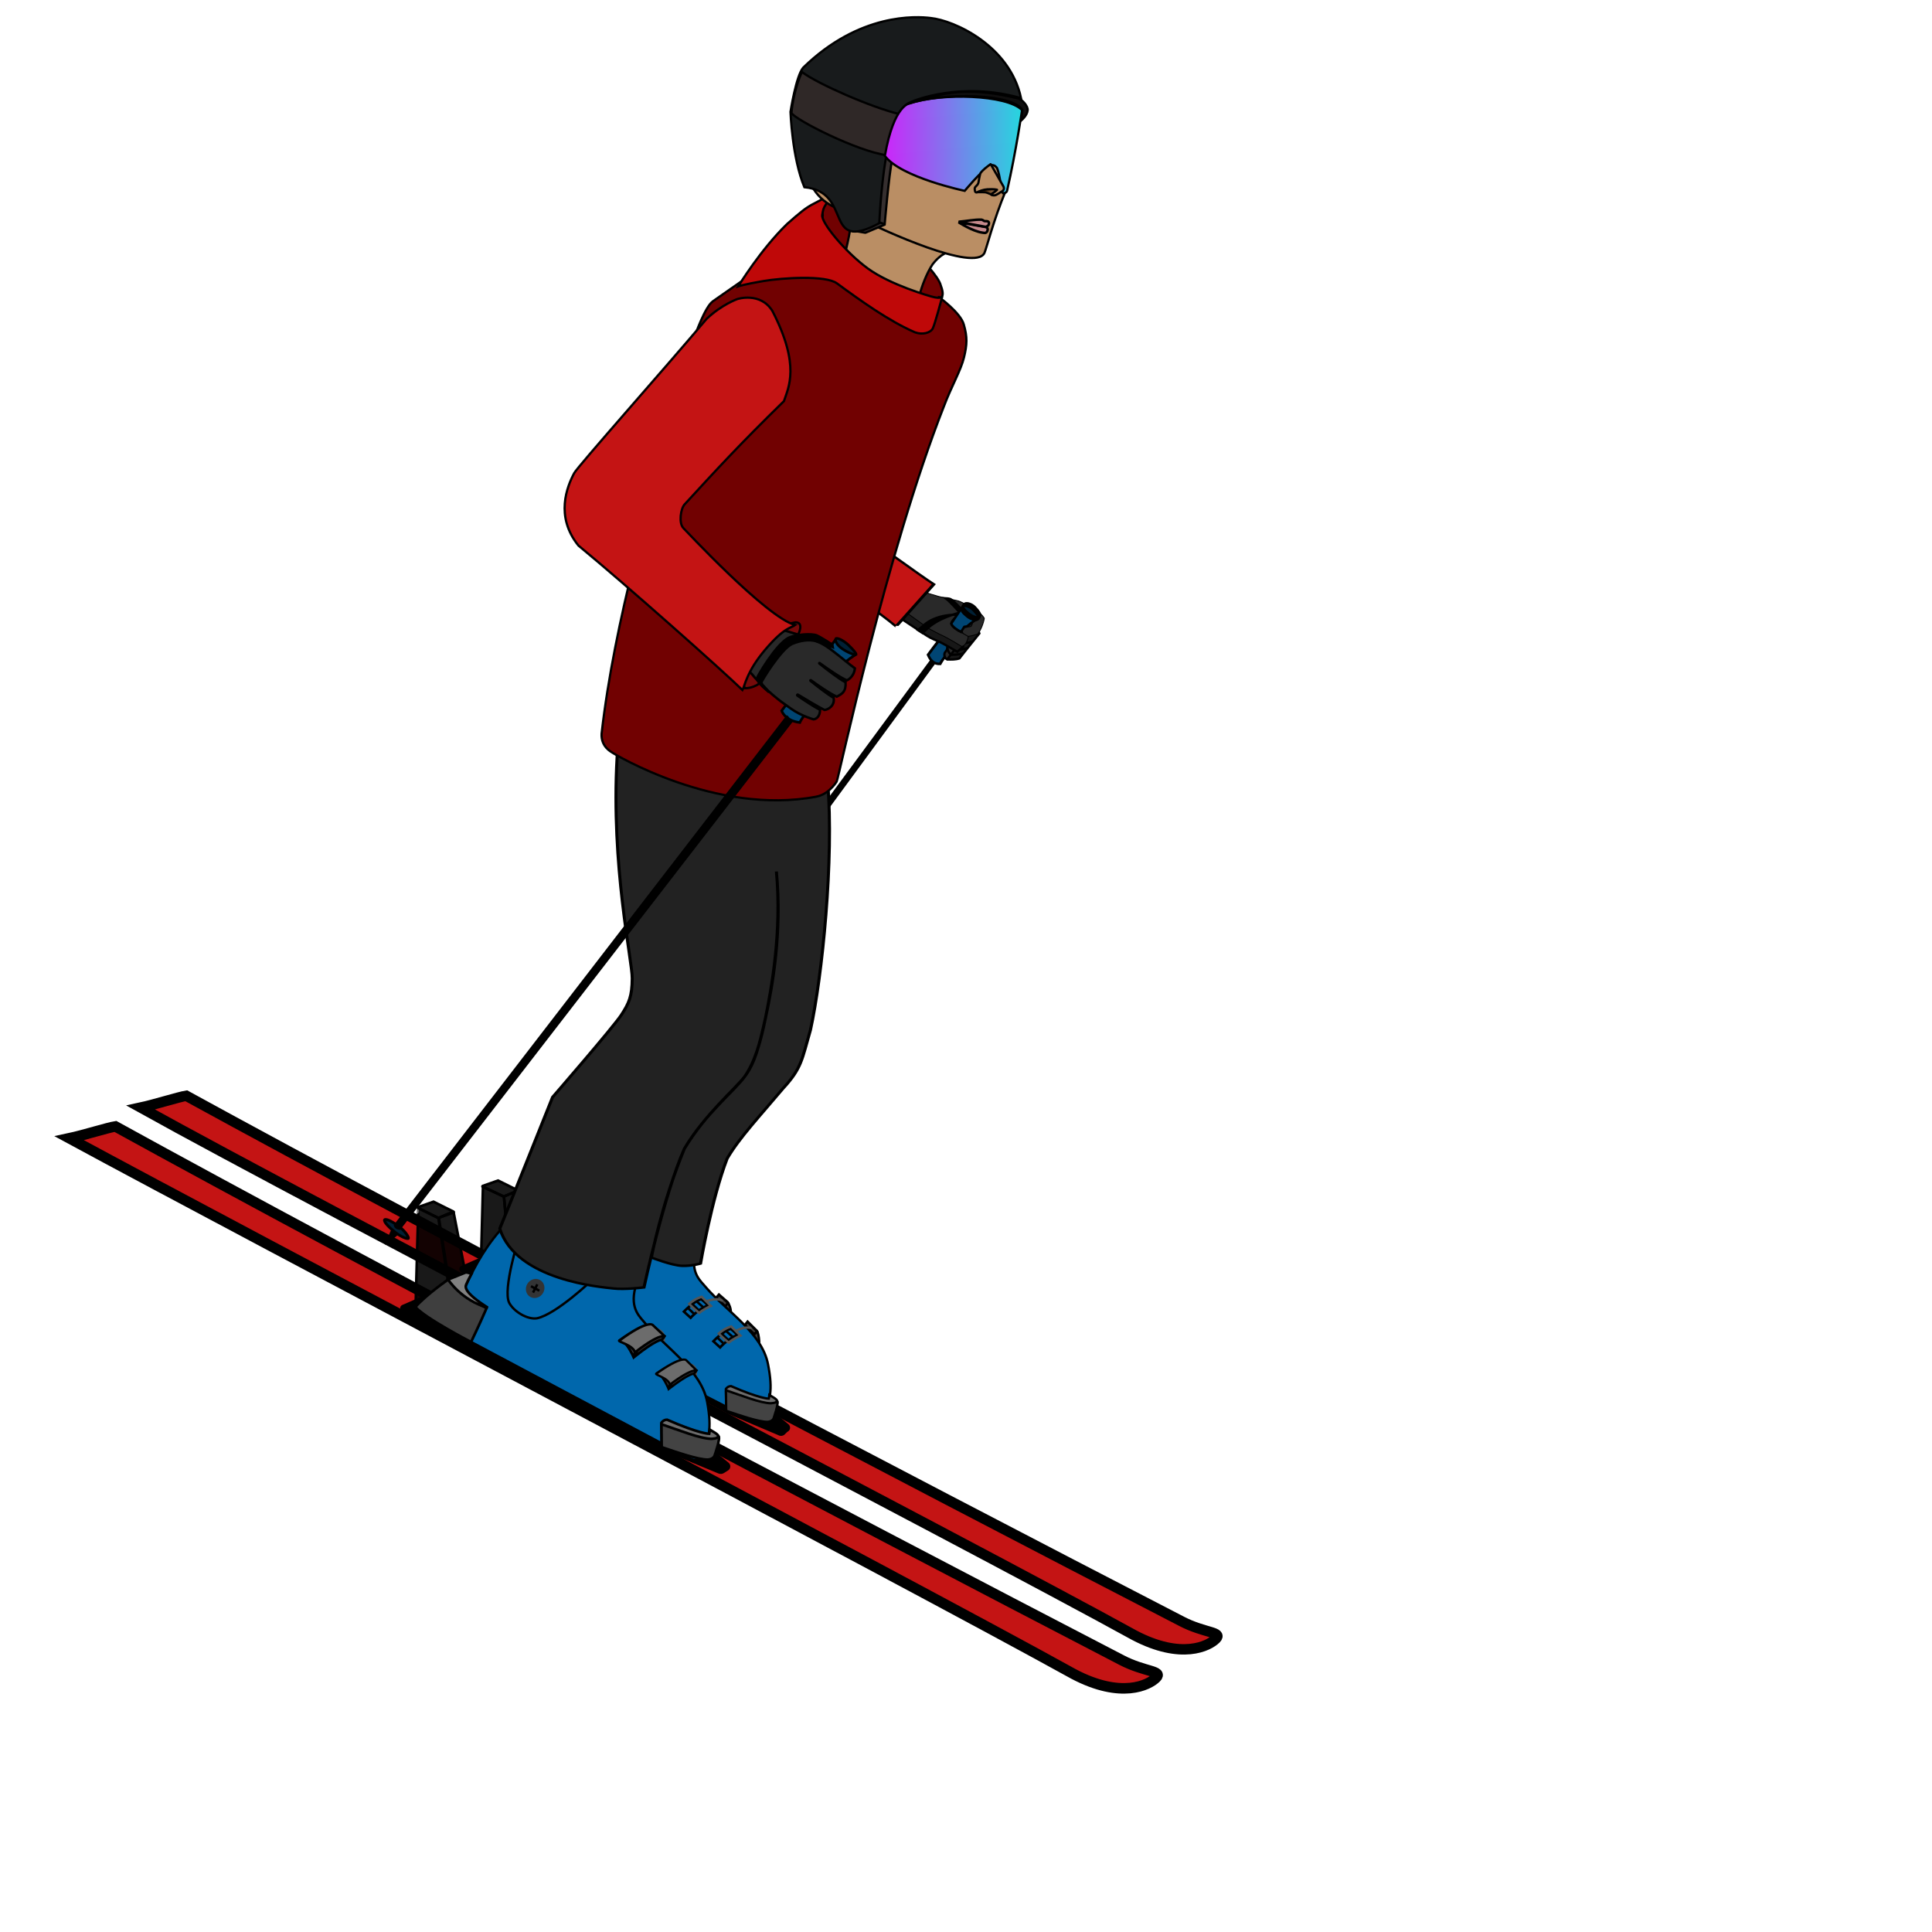 <?xml version="1.0" encoding="UTF-8" standalone="no" ?>
<!DOCTYPE svg PUBLIC "-//W3C//DTD SVG 1.1//EN" "http://www.w3.org/Graphics/SVG/1.1/DTD/svg11.dtd">
<svg xmlns="http://www.w3.org/2000/svg" xmlns:xlink="http://www.w3.org/1999/xlink" version="1.1" width="640" height="640" viewBox="0 0 640 640" xml:space="preserve">
<desc>Created with Fabric.js 4.6.0</desc>
<defs>
</defs>
<g transform="matrix(0.98 0.17 -0.17 0.98 320 325)" id="reHT4KdQH-LjQrhLbNueh"  >
<g style="" vector-effect="non-scaling-stroke"   >
		<g transform="matrix(3.46 0.3 -0.3 3.46 -71.91 144.72)" id="KLWZFJ99ck__0iit6yoAq"  >
<path style="stroke: rgb(0,0,0); stroke-width: 1; stroke-dasharray: none; stroke-linecap: butt; stroke-dashoffset: 0; stroke-linejoin: miter; stroke-miterlimit: 4; fill: rgb(196,20,20); fill-rule: nonzero; opacity: 1;" vector-effect="non-scaling-stroke"  transform=" translate(0, 0)" d="M 56.303 11.564 C 56.791 10.727 55.13 11.321 52.709 10.779 C 24.644 4.556 -26.738 -7.183 -52.459 -13.574 C -53.102 -13.293 -55.21 -11.964 -56.389 -11.365 C -38.141 -6.712 31.202 8.85 48.673 13.228 C 53.653 14.365 55.815 12.402 56.303 11.564 z" stroke-linecap="round" />
</g>
		<g transform="matrix(3.5 0.31 -0.31 3.5 -91.45 159.88)" id="LHN61rHLPxXF71MfP27O0"  >
<path style="stroke: rgb(0,0,0); stroke-width: 1; stroke-dasharray: none; stroke-linecap: butt; stroke-dashoffset: 0; stroke-linejoin: miter; stroke-miterlimit: 4; fill: rgb(196,20,20); fill-rule: nonzero; opacity: 1;" vector-effect="non-scaling-stroke"  transform=" translate(0, 0)" d="M 56.303 11.564 C 56.791 10.727 55.13 11.321 52.709 10.779 C 24.644 4.556 -26.738 -7.183 -52.459 -13.574 C -53.102 -13.293 -55.21 -11.964 -56.389 -11.365 C -38.085 -6.948 31.202 8.85 48.673 13.228 C 53.653 14.365 55.815 12.402 56.303 11.564 z" stroke-linecap="round" />
</g>
		<g transform="matrix(0.87 0.08 -0.08 0.87 -91 138.91)" id="a3pRqja7GuxsLWdrU9g8c"  >
<path style="stroke: rgb(0,0,0); stroke-width: 1; stroke-dasharray: none; stroke-linecap: butt; stroke-dashoffset: 0; stroke-linejoin: miter; stroke-miterlimit: 4; fill: rgb(0,0,0); fill-rule: nonzero; opacity: 1;" vector-effect="non-scaling-stroke"  transform=" translate(0, 0)" d="M 59.097 9.581 C 59.238 9.62 59.38 9.66 59.522 9.699 L 67.486 13.273 L 67.486 13.273 C 67.925 13.421 68.242 13.806 68.302 14.266 C 68.362 14.725 68.156 15.179 67.77 15.436 L 67.046 16.662 L 67.046 16.662 C 66.713 17.297 65.977 17.607 65.29 17.403 L 44.721 14.572 L -67.672 -11.109 L -67.672 -11.109 C -67.98 -11.18 -68.221 -11.421 -68.292 -11.729 C -68.362 -12.038 -68.25 -12.359 -68.003 -12.557 L -62.592 -16.879 L -62.592 -16.879 C -61.956 -17.388 -61.123 -17.579 -60.328 -17.4 z" stroke-linecap="round" />
</g>
		<g transform="matrix(0.87 0.08 -0.08 0.87 -108.28 154.98)" id="O9oyAm7t3FC980aXPqcB5"  >
<path style="stroke: rgb(0,0,0); stroke-width: 1; stroke-dasharray: none; stroke-linecap: butt; stroke-dashoffset: 0; stroke-linejoin: miter; stroke-miterlimit: 4; fill: rgb(0,0,0); fill-rule: nonzero; opacity: 1;" vector-effect="non-scaling-stroke"  transform=" translate(0, 0)" d="M 59.246 9.718 C 59.427 9.76 59.604 9.817 59.775 9.888 L 67.37 13.274 L 67.37 13.274 C 67.768 13.45 68.055 13.808 68.14 14.235 C 68.225 14.662 68.096 15.103 67.795 15.418 L 66.573 16.74 L 66.573 16.74 C 66.169 17.178 65.578 17.392 64.988 17.312 L 44.868 14.709 L -67.525 -10.972 L -67.525 -10.972 C -67.834 -11.043 -68.074 -11.284 -68.145 -11.592 C -68.215 -11.901 -68.103 -12.222 -67.856 -12.42 L -62.445 -16.742 L -62.445 -16.742 C -61.809 -17.251 -60.976 -17.442 -60.182 -17.263 z" stroke-linecap="round" />
</g>
		<g transform="matrix(0.75 0 0 0.75 -68.85 -231.24)" id="kR_EX843bLsL4KMSrwNUd"  >
<path style="stroke: rgb(0,0,0); stroke-width: 1; stroke-dasharray: none; stroke-linecap: butt; stroke-dashoffset: 0; stroke-linejoin: miter; stroke-miterlimit: 4; fill: rgb(113,1,1); fill-rule: nonzero; opacity: 1;" vector-effect="non-scaling-stroke"  transform=" translate(0, 0)" d="M 16.053 -5.124 C 16.053 -5.124 26.332 1.86 28.047 6.02 C 31.239 11.461 28.047 11.636 28.047 11.636 L 20.515 32.149 L 16.053 29.175 L 8.294 16.956 L 2.154 14.158 L -16.888 -0.666 C -16.888 -0.666 -29.603 -11.935 -29.006 -15.844 C -31.022 -20.084 -25.934 -30.196 -22.913 -32.049 C -19.815 -34.053 16.053 -5.124 16.053 -5.124 z" stroke-linecap="round" />
</g>
		<g transform="matrix(0.75 0 0 0.75 -62.52 -238.58)" id="MSbztzgc5Vvve2h0g5M4u"  >
<path style="stroke: rgb(0,0,0); stroke-width: 1; stroke-dasharray: none; stroke-linecap: butt; stroke-dashoffset: 0; stroke-linejoin: miter; stroke-miterlimit: 4; fill: rgb(186,142,100); fill-rule: nonzero; opacity: 1;" vector-effect="non-scaling-stroke"  transform=" translate(0, 0)" d="M -26.24 -10.6 L -1.109 -29.684 C -1.109 -29.684 30.506 -0.459 29.639 -0.459 C 28.5 -0.459 20.077 -3.947 14.318 7.066 C 10.441 15.976 10.344 29.684 10.344 29.684 L -29.656 29.684 C -29.656 29.684 -25.746 21.781 -25.028 11.78 C -22.899 -11.344 -26.712 -10.6 -26.712 -10.6" stroke-linecap="round" />
</g>
		<g transform="matrix(0.88 0.38 -0.33 0.77 -127.64 112.46)" id="hR4CIu3McLv7I51I9V3QM"  >
<path style="stroke: rgb(0,0,0); stroke-width: 1; stroke-dasharray: none; stroke-linecap: butt; stroke-dashoffset: 0; stroke-linejoin: miter; stroke-miterlimit: 4; fill: rgb(0,0,0); fill-rule: nonzero; opacity: 1;" vector-effect="non-scaling-stroke"  transform=" translate(0, 0)" d="M -1.027 -3.501 C -1.027 -3.501 -1.284 -0.785 -0.471 3.501 C 0.745 -0.693 1.066 -3.501 1.066 -3.501 z" stroke-linecap="round" />
</g>
		<g transform="matrix(0.65 0.27 -0.31 0.73 -126.42 109.38)" id="2dptvSNYSfc1sWGMAkv84"  >
<path style="stroke: rgb(0,0,0); stroke-width: 1; stroke-dasharray: none; stroke-linecap: butt; stroke-dashoffset: 0; stroke-linejoin: miter; stroke-miterlimit: 4; fill: rgb(0,32,53); fill-rule: nonzero; opacity: 1;" vector-effect="non-scaling-stroke"  transform=" translate(0, 0)" d="M 0.233 3.074 C -3.46 3.074 -7.28 1.004 -7.28 -0.471 C -7.28 -1.947 -3.46 -3.074 0.233 -3.074 C 3.926 -3.074 7.28 -1.476 7.28 4.440892098500626e-16 C 7.28 1.476 3.926 3.074 0.233 3.074 z" stroke-linecap="round" />
</g>
		<g transform="matrix(0.53 0.22 -0.38 0.89 -76.04 -9.05)" id="bgdSYu25MaguLmoMQE3tx"  >
<path style="stroke: rgb(0,0,0); stroke-width: 1; stroke-dasharray: none; stroke-linecap: butt; stroke-dashoffset: 0; stroke-linejoin: miter; stroke-miterlimit: 4; fill: rgb(0,0,0); fill-rule: nonzero; opacity: 1;" vector-effect="non-scaling-stroke"  transform=" translate(0, 0)" d="M 10.089 -111.886 L -12.724 111.316 C -12.724 111.316 -10.934 112.413 -9.248 111.563 C -9.249 111.317 12.724 -111.886 12.724 -111.886 z" stroke-linecap="round" />
</g>
		<g transform="matrix(0.83 0.35 -0.33 0.77 -25.77 -109.32)" id="rgiQ2Pyqy_B3BSmENaEws"  >
<path style="stroke: rgb(0,0,0); stroke-width: 1; stroke-dasharray: none; stroke-linecap: butt; stroke-dashoffset: 0; stroke-linejoin: miter; stroke-miterlimit: 4; fill: rgb(0,69,115); fill-rule: nonzero; opacity: 1;" vector-effect="non-scaling-stroke"  transform=" translate(0, 0)" d="M -2.337 -8.599 C -2.337 -8.599 -3.34 4.955 -3.43 7.29 C -1.378 8.812 0.37 9.07 2.149 7.731 C 1.774 4.2 3.43 -8.377 3.43 -8.377 z" stroke-linecap="round" />
</g>
		<g transform="matrix(0.71 0.3 -0.3 0.71 -21.73 -109.53)" id="6A_nNMeEVQEXEHeXXKe1r"  >
<path style="stroke: rgb(0,0,0); stroke-width: 1; stroke-dasharray: none; stroke-linecap: butt; stroke-dashoffset: 0; stroke-linejoin: miter; stroke-miterlimit: 4; fill: rgb(41,41,41); fill-rule: nonzero; opacity: 1;" vector-effect="non-scaling-stroke"  transform=" translate(0, 0)" d="M 3.546 -2.57 C 3.546 -2.57 -0.368 7.076 -0.809 7.42 C -1.769 7.619 -2.959 6.725 -3.184 5.612 L -3.084 3.651 C -3.084 3.651 -3.246 3.47 -3.493 3.079 C -3.826 2.601 -2.486 -6.797 -2.346 -7.448" stroke-linecap="round" />
</g>
		<g transform="matrix(0.71 0.3 -0.3 0.71 -22.84 -113.35)" id="-9UWjMsSiMYZ0X0vLpHLM"  >
<path style="stroke: rgb(0,0,0); stroke-width: 1; stroke-dasharray: none; stroke-linecap: butt; stroke-dashoffset: 0; stroke-linejoin: miter; stroke-miterlimit: 4; fill: rgb(23,23,23); fill-rule: nonzero; opacity: 1;" vector-effect="non-scaling-stroke"  transform=" translate(0, 0)" d="M -8.129 -3.513 L 0.556 -11.383 L 8.129 -5.539 C 8.129 -5.539 6.84 6.245 6.718 8.203 C 5.683 9.515 4.087 10.482 2.632 11.373 L 2.632 11.373 C 2.612 11.386 2.586 11.386 2.565 11.373 C 2.545 11.361 2.533 11.338 2.535 11.314 C 2.777 8.332 3.166 3.564 3.235 2.276 C 3.235 2.276 -0.052 2.813 0.138 1.925 C 0.425 0.589 -8.129 -3.513 -8.129 -3.513 z" stroke-linecap="round" />
</g>
		<g transform="matrix(0.71 0.3 -0.3 0.71 -22.57 -107.28)" id="JFpVn93EjR4Ieumh4gqJ4"  >
<path style="stroke: rgb(0,0,0); stroke-width: 1; stroke-dasharray: none; stroke-linecap: butt; stroke-dashoffset: 0; stroke-linejoin: miter; stroke-miterlimit: 4; fill: rgb(255,255,255); fill-opacity: 0; fill-rule: nonzero; opacity: 1;" vector-effect="non-scaling-stroke"  transform=" translate(0, 0)" d="M 3.672 -1.674 C 1.873 0.257 -0.378 1.576 -0.551 1.674 C -1.739 1.679 -3.256 0.59 -3.672 -0.065" stroke-linecap="round" />
</g>
		<g transform="matrix(0.71 0.3 -0.3 0.71 -21.1 -109.04)" id="AxqCwQ5TnIYmxepuERjDM"  >
<path style="stroke: rgb(0,0,0); stroke-width: 1; stroke-dasharray: none; stroke-linecap: butt; stroke-dashoffset: 0; stroke-linejoin: miter; stroke-miterlimit: 4; fill: rgb(255,255,255); fill-opacity: 0; fill-rule: nonzero; opacity: 1;" vector-effect="non-scaling-stroke"  transform=" translate(0, 0)" d="M 3.014 -1.839 C 1.958 -0.443 -0.524 1.653 -0.896 1.823 C -1.803 1.949 -2.959 1.338 -3.014 0.339" stroke-linecap="round" />
</g>
		<g transform="matrix(0.71 0.3 -0.3 0.71 -19.12 -111.11)" id="E3FNgabfNRB2ub8oEzWob"  >
<path style="stroke: rgb(0,0,0); stroke-width: 1; stroke-dasharray: none; stroke-linecap: butt; stroke-dashoffset: 0; stroke-linejoin: miter; stroke-miterlimit: 4; fill: rgb(255,255,255); fill-opacity: 0; fill-rule: nonzero; opacity: 1;" vector-effect="non-scaling-stroke"  transform=" translate(0, 0)" d="M 2.019 -1.754 C 0.428 0.015 -2.019 1.754 -2.019 1.754" stroke-linecap="round" />
</g>
		<g transform="matrix(0.71 0.3 -0.3 0.71 -20.57 -113.86)" id="UD7nZ2YhimJbJSb28a9W8"  >
<path style="stroke: rgb(0,0,0); stroke-width: 1; stroke-dasharray: none; stroke-linecap: butt; stroke-dashoffset: 0; stroke-linejoin: miter; stroke-miterlimit: 4; fill: rgb(59,59,59); fill-rule: nonzero; opacity: 1;" vector-effect="non-scaling-stroke"  transform=" translate(0, 0)" d="M -1.403 -1.722 L -1.525 1.722 L 1.033 1.722 L 1.525 -1.16 z" stroke-linecap="round" />
</g>
		<g transform="matrix(0.84 0.07 -0.08 0.87 -50.79 126.07)" id="6D-IH6fdyJOmmUTPUXpOq"  >
<path style="stroke: rgb(0,0,0); stroke-width: 1; stroke-dasharray: none; stroke-linecap: butt; stroke-dashoffset: 0; stroke-linejoin: miter; stroke-miterlimit: 4; fill: rgb(63,63,63); fill-rule: nonzero; opacity: 1;" vector-effect="non-scaling-stroke"  transform=" translate(0, 0)" d="M -2.678 -0.429 L 1.807 1.99 L 2.624 0.926 L 2.624 0.926 C 2.67 0.865 2.688 0.787 2.672 0.713 C 2.656 0.639 2.608 0.575 2.54 0.537 L -1.975 -1.99 z" stroke-linecap="round" />
</g>
		<g transform="matrix(0.79 0.07 -0.07 0.79 -48.61 128.92)" id="gp6ZdI7_5D_ABBAMvhB6o"  >
<path style="stroke: rgb(0,0,0); stroke-width: 1; stroke-dasharray: none; stroke-linecap: butt; stroke-dashoffset: 0; stroke-linejoin: miter; stroke-miterlimit: 4; fill: rgb(63,63,63); fill-rule: nonzero; opacity: 1;" vector-effect="non-scaling-stroke"  transform=" translate(0, 0)" d="M -0.389 -2.421 C -0.356 -2.494 -0.287 -2.545 -0.207 -2.553 C -0.127 -2.561 -0.049 -2.526 -0.003 -2.46 C 0.817 -1.317 1.67 0.868 2.019 2.272 C 1.572 3.288 -2.019 1.229 -2.019 1.229 z" stroke-linecap="round" />
</g>
		<g transform="matrix(0.84 0.07 -0.08 0.87 -61.86 118.76)" id="8Z7SDPxSIrWdom___gJ-R"  >
<path style="stroke: rgb(0,0,0); stroke-width: 1; stroke-dasharray: none; stroke-linecap: butt; stroke-dashoffset: 0; stroke-linejoin: miter; stroke-miterlimit: 4; fill: rgb(63,63,63); fill-rule: nonzero; opacity: 1;" vector-effect="non-scaling-stroke"  transform=" translate(0, 0)" d="M -2.534 -0.483 L 1.951 1.937 L 2.524 0.332 L 2.524 0.332 C 2.555 0.246 2.515 0.151 2.43 0.11 L -1.818 -1.937 z" stroke-linecap="round" />
</g>
		<g transform="matrix(0.79 0.07 -0.07 0.79 -59.72 120.78)" id="WQo0F5nVY-_A44QACdmCg"  >
<path style="stroke: rgb(0,0,0); stroke-width: 1; stroke-dasharray: none; stroke-linecap: butt; stroke-dashoffset: 0; stroke-linejoin: miter; stroke-miterlimit: 4; fill: rgb(63,63,63); fill-rule: nonzero; opacity: 1;" vector-effect="non-scaling-stroke"  transform=" translate(0, 0)" d="M -0.346 -1.823 C -0.346 -1.823 -0.244 -1.946 -0.165 -1.954 C -0.085 -1.961 -0.008 -1.926 0.038 -1.86 C 0.623 -1.03 1.33 -0.517 1.899 1.398 C 1.452 2.413 -1.899 1.73 -1.899 1.73 z" stroke-linecap="round" />
</g>
		<g transform="matrix(0.78 -0.05 0.05 0.78 -86.4 121.72)" id="dh9-bv1Gdej17LiPIMIil"  >
<path style="stroke: rgb(0,0,0); stroke-width: 1; stroke-dasharray: none; stroke-linecap: butt; stroke-dashoffset: 0; stroke-linejoin: miter; stroke-miterlimit: 4; fill: rgb(0,103,172); fill-rule: nonzero; opacity: 1;" vector-effect="non-scaling-stroke"  transform=" translate(0, 0)" d="M -38.981 -41.529 C -52.845 -23.606 -56.212 1.005 -56.212 1.005 C -56.212 1.005 -56.715 6.431 -52.293 8.111 C -48.014 9.737 16.367 34.553 50.18 47.587 L 50.18 47.587 C 51.046 47.92 49.059 42.599 49.884 42.174 C 50.708 41.75 54.267 46.263 54.499 45.365 C 56.34 38.231 57.436 34.249 53.964 23.045 C 49.944 10.068 34.37 2.772 24.242 -6.583 C 21.75 -9.108 16.802 -11.745 18.072 -21.256 C 17.261 -33.148 -25.117 -59.452 -38.981 -41.529 z" stroke-linecap="round" />
</g>
		<g transform="matrix(0.87 0.08 -0.08 0.87 -141.02 111.13)" id="XXPam9ClcnX1bWvKYzGnI"  >
<path style="stroke: rgb(0,0,0); stroke-width: 1; stroke-dasharray: none; stroke-linecap: butt; stroke-dashoffset: 0; stroke-linejoin: miter; stroke-miterlimit: 4; fill: rgb(0,0,0); fill-opacity: 0.9; fill-rule: nonzero; opacity: 1;" vector-effect="non-scaling-stroke"  transform=" translate(0, 0)" d="M 0.331 17.79 L 8.278 5.056 L 0.444 -16.246 C 0.444 -16.246 -8.31 -17.899 -8.278 -17.785 z" stroke-linecap="round" />
</g>
		<g transform="matrix(0.87 0.08 -0.08 0.87 -126.26 117.14)" id="e5Q1mMiIFECmcgG_MuVeJ"  >
<path style="stroke: rgb(0,0,0); stroke-width: 1; stroke-dasharray: none; stroke-linecap: butt; stroke-dashoffset: 0; stroke-linejoin: miter; stroke-miterlimit: 4; fill: rgb(129,129,129); fill-rule: nonzero; opacity: 1;" vector-effect="non-scaling-stroke"  transform=" translate(0, 0)" d="M -2.763 -5.146 L -9.063 -0.349 C -9.063 -0.349 -1.325 5.462 9.063 5.445 C -0.795 2.382 -1.303 0.249 -1.188 -0.813 C -1.072 -1.876 -0.82 -2.963 -0.276 -5.404 C -2.76 -5.577 -2.763 -5.146 -2.763 -5.146 z" stroke-linecap="round" />
</g>
		<g transform="matrix(0.87 0.08 -0.08 0.87 -133.79 105.23)" id="87ZUCmkZu0sCO-CBXMhLU"  >
<path style="stroke: rgb(0,0,0); stroke-width: 1; stroke-dasharray: none; stroke-linecap: butt; stroke-dashoffset: 0; stroke-linejoin: miter; stroke-miterlimit: 4; fill: rgb(0,0,0); fill-opacity: 0.9; fill-rule: nonzero; opacity: 1;" vector-effect="non-scaling-stroke"  transform=" translate(0, 0)" d="M -2.563 -12.427 C -2.497 -12.479 7.242 7.804 7.242 7.804 L 0.589 12.428 L -7.242 -8.837 z" stroke-linecap="round" />
</g>
		<g transform="matrix(0.87 0.08 -0.08 0.87 -131.08 125.22)" id="y_nx7lNKZxN-1rQKeP53E"  >
<path style="stroke: rgb(0,0,0); stroke-width: 1; stroke-dasharray: none; stroke-linecap: butt; stroke-dashoffset: 0; stroke-linejoin: miter; stroke-miterlimit: 4; fill: rgb(63,63,63); fill-rule: nonzero; opacity: 1;" vector-effect="non-scaling-stroke"  transform=" translate(0, 0)" d="M 10.948 10.068 C 10.948 10.068 -8.688 6.553 -13.303 3.362 C -10.3 -2.569 -4.527 -10.068 -4.527 -10.068 C -4.527 -10.068 2.135 -6.173 13.303 -3.96 C 12.264 3.1 10.948 10.068 10.948 10.068 z" stroke-linecap="round" />
</g>
		<g transform="matrix(0.87 0.08 -0.08 0.87 -141.05 94.54)" id="ERA2lr03NuvjMpSIiTFT_"  >
<path style="stroke: rgb(0,0,0); stroke-width: 1; stroke-dasharray: none; stroke-linecap: butt; stroke-dashoffset: 0; stroke-linejoin: miter; stroke-miterlimit: 4; fill: rgb(0,0,0); fill-opacity: 0.9; fill-rule: nonzero; opacity: 1;" vector-effect="non-scaling-stroke"  transform=" translate(0, 0)" d="M -6.608 1.162 C -6.68 1.148 -6.736 1.092 -6.751 1.02 C -6.766 0.949 -6.736 0.875 -6.676 0.834 L -1.562 -2.673 L 6.755 -1.005 L 2.131 2.673 z" stroke-linecap="round" />
</g>
		<g transform="matrix(0.71 0.3 -0.3 0.71 -32.29 -113.25)" id="fkHKzcPsEpiE2xX-ySRXl"  >
<path style="stroke: rgb(0,0,0); stroke-width: 1; stroke-dasharray: none; stroke-linecap: butt; stroke-dashoffset: 0; stroke-linejoin: miter; stroke-miterlimit: 4; fill: rgb(23,23,23); fill-rule: nonzero; opacity: 1;" vector-effect="non-scaling-stroke"  transform=" translate(0, 0)" d="M 16.568 -1.901 L 15.64 1.387 C 15.64 1.387 9.386 1.632 7.45 1.855 C 5.514 2.077 3.588 2.692 0.407 2.65 C -0.194 2.641 -16.568 2.421 -16.568 2.421 L -15.864 -1.901 L 15.377 -2.652 z" stroke-linecap="round" />
</g>
		<g transform="matrix(0.27 0.12 -0.12 0.27 -28.97 -119.68)" id="dG3OuGcMqVPEMe5TfQTc6"  >
<path style="stroke: rgb(0,0,0); stroke-width: 1; stroke-dasharray: none; stroke-linecap: butt; stroke-dashoffset: 0; stroke-linejoin: miter; stroke-miterlimit: 4; fill: rgb(41,41,41); fill-rule: nonzero; opacity: 1;" vector-effect="non-scaling-stroke"  transform=" translate(0, 0)" d="M -39.833 -5.185 C -39.833 -5.185 -26.113 -8.33 -13.302 -12.61 C -2.51 -16.216 7.39 -21.026 10.361 -21.44 C 14.739 -21.92 34.453 -25.814 43.703 -20.98 C 45.825 -16.663 48.067 -7.791 47.363 -2.104 C 45.654 0.254 42.043 4.369 39.886 6.128 C 39.646 6.103 35.202 6.458 35.202 6.458 C 35.202 6.458 30.267 7.28 29.624 0.774 C 29.624 0.774 35.853 -3.709 36.35 -5.185 C 36.848 -6.661 35.486 -9.934 34.063 -10.848 C 32.713 -11.715 22.796 -8.953 17.384 -7.451 L 17.384 -7.451 C 16.836 -7.299 16.406 -6.874 16.247 -6.328 C 15.275 -2.984 14.198 0.635 15.088 4.16 C 16.054 7.987 28.704 6.888 28.704 6.888 L 40.121 6.128 C 40.121 6.128 44.701 15.525 40.121 19.583 L 29.252 20.14 C 29.252 20.14 16.725 21.004 14.671 21.549 C 12.617 22.093 7 22.429 1.838 23.104 C -3.325 23.778 -16.505 23.017 -24.78 22.78 C -33.054 22.544 -47.495 22.215 -47.495 22.215 z" stroke-linecap="round" />
</g>
		<g transform="matrix(0.73 0.31 -0.33 0.78 -20.81 -118.27)" id="YswKzb4iooJrTma7SwszT"  >
<path style="stroke: rgb(0,0,0); stroke-width: 1; stroke-dasharray: none; stroke-linecap: butt; stroke-dashoffset: 0; stroke-linejoin: miter; stroke-miterlimit: 4; fill: rgb(0,69,115); fill-rule: nonzero; opacity: 1;" vector-effect="non-scaling-stroke"  transform=" translate(0, 0)" d="M -4.212 3.981 C -3.074 4.895 -0.27 4.821 1.133 4.649 C 1.146 4.251 1.133 2.277 1.133 2.277 L 2.028 1.519 C 2.028 1.519 2.75 -1.329 4.212 -3.442 C 2.739 -5.059 -4.044 -4.728 -4.044 -4.728 C -4.044 -4.728 -4.18 1.054 -4.212 3.981 z" stroke-linecap="round" />
</g>
		<g transform="matrix(0.75 0.31 -0.74 1.74 -19.35 -121.51)" id="YvHEOE_4FtyPNYdyiangD"  >
<path style="stroke: rgb(0,0,0); stroke-width: 1; stroke-dasharray: none; stroke-linecap: butt; stroke-dashoffset: 0; stroke-linejoin: miter; stroke-miterlimit: 4; fill: rgb(0,32,53); fill-rule: nonzero; opacity: 1;" vector-effect="non-scaling-stroke"  transform=" translate(0, 0)" d="M -4.131 -0.207 C -4.156 -0.547 -1.9 -0.985 0.389 -0.74 C 2.679 -0.495 4.131 -0.209 4.13 0.145 C 4.179 0.588 1.658 0.909 -0.414 0.784 C -2.485 0.66 -4.147 0.575 -4.131 -0.207 z" stroke-linecap="round" />
</g>
		<g transform="matrix(0.9 0.38 -0.3 0.72 -54.74 -133.26)" id="Muz2hGcrqwJLkHaSqm4rz"  >
<path style="stroke: rgb(0,0,0); stroke-width: 1; stroke-dasharray: none; stroke-linecap: butt; stroke-dashoffset: 0; stroke-linejoin: miter; stroke-miterlimit: 4; fill: rgb(196,20,20); fill-rule: nonzero; opacity: 1;" vector-effect="non-scaling-stroke"  transform=" translate(0, 0)" d="M -17.922 -14.85 C -18.382 -11.784 -16.921 -8.605 -13.444 -7.49 C -10.029 -6.677 18.7 -4.974 22.298 -5.015 C 22.167 -4.235 19.249 18.93 19.146 18.863 C 11.618 17.633 -4.731 17.122 -17.289 14.834 C -23.919 13.627 -22.057 6.105 -22.057 6.105 C -22.057 6.105 -14.757 -30.839 -17.922 -14.85 z" stroke-linecap="round" />
</g>
		<g transform="matrix(0.71 0.06 -0.06 0.71 -67.53 143.18)" id="0fvUXg6p72FC052FsUiTT"  >
<path style="stroke: rgb(85,85,85); stroke-width: 1; stroke-dasharray: none; stroke-linecap: butt; stroke-dashoffset: 0; stroke-linejoin: miter; stroke-miterlimit: 4; fill: rgb(255,255,255); fill-opacity: 0; fill-rule: nonzero; opacity: 1;" vector-effect="non-scaling-stroke"  transform=" translate(0, 0)" d="M -1.985 -2.206 C 0.568 -2.38 1.833 -0.784 1.985 2.219" stroke-linecap="round" />
</g>
		<g transform="matrix(0.79 0.05 -0.05 0.79 -80.24 133.64)" id="A5Z0x9mq_m-Rt4ypUVJEa"  >
<path style="stroke: rgb(85,85,85); stroke-width: 1; stroke-dasharray: none; stroke-linecap: butt; stroke-dashoffset: 0; stroke-linejoin: miter; stroke-miterlimit: 4; fill: rgb(255,255,255); fill-opacity: 0; fill-rule: nonzero; opacity: 1;" vector-effect="non-scaling-stroke"  transform=" translate(0, 0)" d="M -2.04 -2.16 C 0.469 -2.131 1.888 -0.842 2.04 2.16" stroke-linecap="round" />
</g>
		<g transform="matrix(0.79 -0.04 0.04 0.79 -104.49 136.97)" id="WAYVxkD9nDlSwOWlC8MfM"  >
<path style="stroke: rgb(0,0,0); stroke-width: 1; stroke-dasharray: none; stroke-linecap: butt; stroke-dashoffset: 0; stroke-linejoin: miter; stroke-miterlimit: 4; fill: rgb(0,103,172); fill-rule: nonzero; opacity: 1;" vector-effect="non-scaling-stroke"  transform=" translate(0, 0)" d="M -38.981 -41.63 C -52.845 -23.707 -56.212 0.904 -56.212 0.904 C -56.212 0.904 -56.715 6.33 -52.293 8.01 C -48.014 9.635 16.367 34.452 50.18 47.486 L 50.18 47.486 C 51.046 47.819 52.013 47.767 52.838 47.343 C 53.663 46.918 54.267 46.162 54.499 45.264 C 56.34 38.129 57.436 34.148 53.964 22.943 C 49.944 9.967 34.37 2.671 24.242 -6.685 C 21.75 -9.21 16.802 -11.846 18.072 -21.357 C 17.261 -33.249 -25.117 -59.553 -38.981 -41.63 z" stroke-linecap="round" />
</g>
		<g transform="matrix(0.87 0.08 -0.08 0.87 -160.41 122.05)" id="rURop7B5HKT2-wJFuBw-Q"  >
<path style="stroke: rgb(0,0,0); stroke-width: 1; stroke-dasharray: none; stroke-linecap: butt; stroke-dashoffset: 0; stroke-linejoin: miter; stroke-miterlimit: 4; fill: rgb(0,0,0); fill-opacity: 0.9; fill-rule: nonzero; opacity: 1;" vector-effect="non-scaling-stroke"  transform=" translate(0, 0)" d="M -0.339 18.012 L 8.95 5.46 L -0.636 -16.348 L -8.948 -18.012 C -9.064 -18.039 -0.339 18.012 -0.339 18.012 z" stroke-linecap="round" />
</g>
		<g transform="matrix(0.87 0.08 -0.08 0.87 -153.59 116.2)" id="bStLrujNQahZc39WxQ2um"  >
<path style="stroke: rgb(0,0,0); stroke-width: 1; stroke-dasharray: none; stroke-linecap: butt; stroke-dashoffset: 0; stroke-linejoin: miter; stroke-miterlimit: 4; fill: rgb(0,0,0); fill-opacity: 0.9; fill-rule: nonzero; opacity: 1;" vector-effect="non-scaling-stroke"  transform=" translate(0, 0)" d="M -2.871 -12.8 L 7.645 8.681 L 2.132 12.801 L -7.645 -9.097 C -7.645 -9.097 -2.911 -12.874 -2.871 -12.8 z" stroke-linecap="round" />
</g>
		<g transform="matrix(0.87 0.08 -0.08 0.87 -160.97 105.24)" id="91fq-l8nG94eAAwE1oizR"  >
<path style="stroke: rgb(0,0,0); stroke-width: 1; stroke-dasharray: none; stroke-linecap: butt; stroke-dashoffset: 0; stroke-linejoin: miter; stroke-miterlimit: 4; fill: rgb(0,0,0); fill-opacity: 0.9; fill-rule: nonzero; opacity: 1;" vector-effect="non-scaling-stroke"  transform=" translate(0, 0)" d="M -6.684 1.075 C -6.756 1.061 -6.812 1.005 -6.827 0.933 C -6.841 0.862 -6.812 0.788 -6.751 0.747 L -1.638 -2.759 L 6.679 -1.092 L 6.679 -1.092 C 6.753 -1.077 6.811 -1.019 6.826 -0.945 C 6.842 -0.872 6.812 -0.796 6.75 -0.752 L 1.737 2.759 z" stroke-linecap="round" />
</g>
		<g transform="matrix(0.87 0.08 -0.08 0.87 -150.44 136.73)" id="0VAH_cwUPqUSi9QYDd9ER"  >
<path style="stroke: rgb(0,0,0); stroke-width: 1; stroke-dasharray: none; stroke-linecap: butt; stroke-dashoffset: 0; stroke-linejoin: miter; stroke-miterlimit: 4; fill: rgb(63,63,63); fill-rule: nonzero; opacity: 1;" vector-effect="non-scaling-stroke"  transform=" translate(0, 0)" d="M 10.802 10.364 C 10.802 10.364 -8.541 6.166 -13.157 2.974 C -10.154 -2.957 -3.804 -10.364 -3.804 -10.364 C -3.804 -10.364 1.989 -5.877 13.157 -3.664 C 12.118 3.395 10.802 10.364 10.802 10.364 z" stroke-linecap="round" />
</g>
		<g transform="matrix(0.87 0.08 -0.08 0.87 -145.47 128.94)" id="w2y_5_jDlVCiTH_35Tcm9"  >
<path style="stroke: rgb(0,0,0); stroke-width: 1; stroke-dasharray: none; stroke-linecap: butt; stroke-dashoffset: 0; stroke-linejoin: miter; stroke-miterlimit: 4; fill: rgb(129,129,129); fill-rule: nonzero; opacity: 1;" vector-effect="non-scaling-stroke"  transform=" translate(0, 0)" d="M -3.131 -5.146 L -8.695 -0.95 C -8.695 -0.95 -1.693 5.462 8.695 5.445 C -1.164 2.382 -1.672 0.249 -1.556 -0.813 C -1.44 -1.876 -1.188 -2.963 -0.644 -5.404 C -3.128 -5.577 -3.131 -5.146 -3.131 -5.146 z" stroke-linecap="round" />
</g>
		<g transform="matrix(0.79 0.07 -0.07 0.79 -119.66 123.13)" id="4HrKAMJXKwg_S7euoYvFu"  >
<path style="stroke: rgb(0,0,0); stroke-width: 1; stroke-dasharray: none; stroke-linecap: butt; stroke-dashoffset: 0; stroke-linejoin: miter; stroke-miterlimit: 4; fill: rgb(255,255,255); fill-opacity: 0; fill-rule: nonzero; opacity: 1;" vector-effect="non-scaling-stroke"  transform=" translate(0, 0)" d="M -17.118 -15.827 C -17.118 -15.827 -18.265 7.074 -14.042 11.935 C -11.121 15.062 -4.729 16.841 -1.076 15.21 C 6.393 11.411 17.26 -6.437 17.26 -6.437 z" stroke-linecap="round" />
</g>
		<g transform="matrix(0.28 0.1 -0.11 0.3 -123.88 125.39)" id="9Sj6kWos6cEwMC_f8v-Sv"  >
<path style="stroke: rgb(0,0,0); stroke-width: 0; stroke-dasharray: none; stroke-linecap: butt; stroke-dashoffset: 0; stroke-linejoin: miter; stroke-miterlimit: 4; fill: rgb(51,52,53); fill-rule: nonzero; opacity: 1;" vector-effect="non-scaling-stroke"  transform=" translate(0, 0)" d="M 0 -10.183 C 5.621 -10.183 10.183 -5.621 10.183 0 C 10.183 5.621 5.621 10.183 0 10.183 C -5.621 10.183 -10.183 5.621 -10.183 0 C -10.183 -5.621 -5.621 -10.183 0 -10.183 z" stroke-linecap="round" />
</g>
		<g transform="matrix(0.79 0.07 -0.07 0.79 -123.88 125.39)" id="G7K9hEopfHgfFq_IB9n9d"  >
<path style="stroke: rgb(0,0,0); stroke-width: 1; stroke-dasharray: none; stroke-linecap: butt; stroke-dashoffset: 0; stroke-linejoin: miter; stroke-miterlimit: 4; fill: rgb(255,255,255); fill-opacity: 0; fill-rule: nonzero; opacity: 1;" vector-effect="non-scaling-stroke"  transform=" translate(0, 0)" d="M -1.941 -0.456 L 1.941 0.456" stroke-linecap="round" />
</g>
		<g transform="matrix(0.79 0.07 -0.07 0.82 -123.88 125.39)" id="b6xod2lReTl_VyKLsC7wb"  >
<path style="stroke: rgb(0,0,0); stroke-width: 1; stroke-dasharray: none; stroke-linecap: butt; stroke-dashoffset: 0; stroke-linejoin: miter; stroke-miterlimit: 4; fill: rgb(255,255,255); fill-opacity: 0; fill-rule: nonzero; opacity: 1;" vector-effect="non-scaling-stroke"  transform=" translate(0, 0)" d="M 0.436 -1.834 L -0.436 1.834" stroke-linecap="round" />
</g>
		<g transform="matrix(1.02 0 0 0.83 -93.51 22.47)" id="7jw7eNjtLdvN5SBRXndSo"  >
<path style="stroke: rgb(0,0,0); stroke-width: 1; stroke-dasharray: none; stroke-linecap: butt; stroke-dashoffset: 0; stroke-linejoin: miter; stroke-miterlimit: 4; fill: rgb(34,34,34); fill-rule: nonzero; opacity: 1;" vector-effect="non-scaling-stroke"  transform=" translate(0, 0)" d="M 29.244 0.578 C 29.017 10.927 28.27 19.48 25.822 25.8 C 23.374 32.121 15.169 43.231 10.433 58.481 C 6.217 81.596 5.873 103.801 5.873 103.801 C 5.873 103.801 12.902 105.533 16.169 104.981 C 19.437 104.429 22.045 102.772 22.045 102.772 C 22.045 102.772 21.978 76.518 24.731 59.516 C 27.378 50.618 33.076 40.043 38.807 27.915 C 43.699 18.632 43.257 15.112 44.363 2.933 C 45.174 -18.998 42.428 -66.415 36.076 -96.243 C 15.95 -119.345 -37.117 -134.942 -33.065 -91.63 C -29.012 -48.317 -16.782 -12.197 -15.848 -5.193 C -14.914 1.811 -15.459 4.637 -17.299 9.9 C -19.139 15.162 -34.844 47.153 -34.844 47.153 C -34.844 47.153 -44.026 100.45 -44.501 102.772 C -36.259 122.215 -8.486 118.894 -4.677 118.641 C -0.867 118.388 5.177 116.107 5.177 116.107 C 5.177 116.107 6.406 78.28 10.433 58.481 C 15.398 42.924 23.43 31.493 25.822 25.8 C 28.214 20.108 28.825 12.939 29.244 0.578 C 29.662 -11.784 29.819 -33.744 24.56 -57.403 C 29.809 -33.779 29.47 -9.771 29.244 0.578 z" stroke-linecap="round" />
</g>
		<g transform="matrix(0.75 0 0 0.75 -85.14 -138.36)" id="51nzi9Aahms8KDsoG8L0o"  >
<path style="stroke: rgb(0,0,0); stroke-width: 1; stroke-dasharray: none; stroke-linecap: butt; stroke-dashoffset: 0; stroke-linejoin: miter; stroke-miterlimit: 4; fill: rgb(113,1,1); fill-rule: nonzero; opacity: 1;" vector-effect="non-scaling-stroke"  transform=" translate(0, 0)" d="M -27.842 -114.581 C -27.842 -114.581 -48.435 -94.168 -48.861 -93.711 C -51.893 -90.609 -54.029 -77.473 -54.029 -77.473 C -54.029 -77.473 -54.123 -66.06 -56.893 -41.029 C -60.877 -5.041 -67.673 53.922 -64.696 103.902 C -64.021 109.651 -59.19 111.06 -58.55 111.379 C -57.91 111.698 -8.492 131.081 33.916 115.186 C 38.715 113.477 41.219 108.438 41.801 106.948 C 42.383 105.459 46.15 3.116 60.246 -65.39 C 62.046 -74.776 64.933 -82.373 65.308 -88.262 C 65.682 -94.151 65.282 -97.362 62.727 -102.621 C 60.433 -107.552 49.746 -112.751 49.746 -112.751 L 46.618 -110.032 L 41.367 -110.032 L 23.375 -109.834 L -2.96 -121.439 z" stroke-linecap="round" />
</g>
		<g transform="matrix(0.79 0.34 -0.34 0.79 -65.53 -89.17)" id="vrCJWwgjcx04o1kOmy0fz"  >
<path style="stroke: rgb(0,0,0); stroke-width: 1; stroke-dasharray: none; stroke-linecap: butt; stroke-dashoffset: 0; stroke-linejoin: miter; stroke-miterlimit: 4; fill: rgb(0,69,115); fill-rule: nonzero; opacity: 1;" vector-effect="non-scaling-stroke"  transform=" translate(0, 0)" d="M 6.034 -17.24 C 6.034 -17.24 4.221 -13.346 3.997 -11.204 C 3.853 -9.543 1.774 13.791 2.356 16.434 C -2.957 19.038 -6.034 16.434 -6.034 16.434 L -3.607 -17.591 z" stroke-linecap="round" />
</g>
		<g transform="matrix(0.8 0.34 -0.34 0.8 -58.51 -102.85)" id="FzP7pzXG17tb7KkWW53-m"  >
<path style="stroke: rgb(0,0,0); stroke-width: 1; stroke-dasharray: none; stroke-linecap: butt; stroke-dashoffset: 0; stroke-linejoin: miter; stroke-miterlimit: 4; fill: rgb(0,32,53); fill-rule: nonzero; opacity: 1;" vector-effect="non-scaling-stroke"  transform=" translate(0, 0)" d="M -4.873 -0.519 C -4.926 -1.174 -2.284 -1.65 0.465 -1.151 C 3.213 -0.652 4.888 -0 4.874 0.215 C 4.817 0.941 1.476 1.441 -0.837 1.347 C -3.15 1.253 -4.722 0.367 -4.873 -0.519 z" stroke-linecap="round" />
</g>
		<g transform="matrix(0.69 0.3 -0.3 0.69 -88.11 -98.27)" id="0t5DK2d28EHe-kcAFYr8X"  >
<path style="stroke: rgb(0,0,0); stroke-width: 1; stroke-dasharray: none; stroke-linecap: butt; stroke-dashoffset: 0; stroke-linejoin: miter; stroke-miterlimit: 4; fill: rgb(117,10,10); fill-rule: nonzero; opacity: 1;" vector-effect="non-scaling-stroke"  transform=" translate(0, 0)" d="M 9.076 -18.046 C 9.076 -18.046 12.43 -20.891 13.217 -13.352 C 14.004 -5.814 12.291 9.391 10.692 13.28 C 9.093 17.169 6.397 18.572 6.397 18.572 L -13.414 4.343 z" stroke-linecap="round" />
</g>
		<g transform="matrix(0.75 0.31 -0.31 0.75 -72.76 -92.24)" id="jwi-FJQJm4kv1crS_XgHT"  >
<path style="stroke: rgb(0,0,0); stroke-width: 1; stroke-dasharray: none; stroke-linecap: butt; stroke-dashoffset: 0; stroke-linejoin: miter; stroke-miterlimit: 4; fill: rgb(41,41,41); fill-rule: nonzero; opacity: 1;" vector-effect="non-scaling-stroke"  transform=" translate(0, 0)" d="M -19.127 10.327 L -20.363 -5.878 L -15.385 -10.526 C -15.385 -10.526 -2.147 -14.488 2.577 -14.657 C 6.655 -14.968 13.899 -13.687 19.157 -13.343 C 20.629 -10.366 19.392 -7.94 18.993 -7.425 C 16.344 -6.907 10.109 -7.183 5.744 -7.44 L 5.744 -7.44 C 5.683 -7.444 5.629 -7.397 5.624 -7.336 C 5.619 -7.274 5.664 -7.22 5.726 -7.214 C 10.082 -6.752 16.248 -6.176 18.978 -6.459 C 21.148 -3.326 20.443 -1.904 19.079 0.469 C 15.72 0.897 10.643 0.681 6.5 0.421 L 6.5 0.421 C 6.418 0.416 6.347 0.477 6.34 0.559 C 6.333 0.64 6.392 0.713 6.473 0.722 C 10.333 1.172 15.189 1.657 18.22 1.548 C 20.483 3.949 18.941 6.888 17.72 7.784 C 14.485 8.071 9.31 8.211 5.164 8.278 L 5.164 8.278 C 5.043 8.28 4.946 8.378 4.945 8.498 C 4.944 8.618 5.038 8.718 5.159 8.723 C 8.791 8.866 13.324 8.948 16.174 8.71 C 18.1 11.964 15.997 13.433 15.997 13.433 C 15.997 13.433 11.087 14.946 5.841 14.672 C 0.594 14.398 0.722 14.425 -3.329 13.908 C -7.38 13.39 -7.558 12.886 -10.25 12.521 C -12.941 12.156 -14.985 11.337 -14.985 11.337 z" stroke-linecap="round" />
</g>
		<g transform="matrix(0.69 0.3 -0.3 0.69 -106.03 -150.77)" id="upqiW2PNW1-cK8pZKrfHB"  >
<path style="stroke: rgb(0,0,0); stroke-width: 1; stroke-dasharray: none; stroke-linecap: butt; stroke-dashoffset: 0; stroke-linejoin: miter; stroke-miterlimit: 4; fill: rgb(196,20,20); fill-rule: nonzero; opacity: 1;" vector-effect="non-scaling-stroke"  transform=" translate(0, 0)" d="M -41.322 -69.049 C -41.322 -69.049 -45.811 -63.173 -47.898 -54.197 C -51.195 -26.428 -59.683 31.888 -59.335 35.086 C -58.702 41.731 -55.946 55.771 -40.139 60.81 C -12.634 63.763 43.682 72.009 55.679 74.332 C 55.602 72.477 52.665 66.579 54.272 53.691 C 55.879 40.803 58.542 39.601 59.345 37.451 C 47.001 41.717 -5.355 28.801 -5.565 28.816 C -8.57 28.177 -11.329 22.302 -10.901 19.726 C -7.539 -0.922 -5.195 -15.558 0.711 -42.593 C -0.929 -48.674 -1.714 -59.786 -25.514 -73.143 C -34.645 -77.348 -41.322 -69.049 -41.322 -69.049 z" stroke-linecap="round" />
</g>
		<g transform="matrix(0.69 0.3 -0.3 0.69 -74.62 -94.3)" id="mG58qRdKQ7MsbPjGyQAD-"  >
<path style="stroke: rgb(0,0,0); stroke-width: 1; stroke-dasharray: none; stroke-linecap: butt; stroke-dashoffset: 0; stroke-linejoin: miter; stroke-miterlimit: 4; fill: rgb(0,0,0); fill-rule: nonzero; opacity: 1;" vector-effect="non-scaling-stroke"  transform=" translate(0, 0)" d="M 9.657 -16.549 C 9.657 -16.549 4.095 -16.557 1.686 -16.189 C -0.723 -15.822 -6.709 -11.264 -8.405 -8.142 C -11.375 -2.08 -10.386 13.72 -10.087 14.43 C -9.506 15.246 -6.446 15.904 -5.995 16.007 C -5.543 16.111 -2.188 16.549 -2.188 16.549 C -2.188 16.549 -6.964 15.561 -7.368 14.612 C -7.632 14.156 -8.257 -2.246 -5.361 -7.002 C -3.101 -10.289 -0.344 -12.712 2.531 -13.697 C 5.405 -14.682 10.487 -15.663 10.487 -15.663 z" stroke-linecap="round" />
</g>
		<g transform="matrix(0.75 0 0 0.75 -80.52 -229.95)" id="QHpD-Ny2PUu_-TFZhiHIh"  >
<path style="stroke: rgb(0,0,0); stroke-width: 1; stroke-dasharray: none; stroke-linecap: butt; stroke-dashoffset: 0; stroke-linejoin: miter; stroke-miterlimit: 4; fill: rgb(191,8,8); fill-rule: nonzero; opacity: 1;" vector-effect="non-scaling-stroke"  transform=" translate(0, 0)" d="M 45.02 8.786 C 44.804 11.525 43.873 21.475 43.29 23.537 C 42.707 25.599 39.379 27.267 35.761 26.602 C 23.639 23.689 9.554 16.883 -2.001 11.142 C -7.558 8.291 -26.415 12.844 -34.542 15.725 C -42.669 18.606 -45.02 19.913 -45.02 19.913 C -45.02 19.913 -38.035 2.133 -28.366 -11.113 C -23.567 -17.102 -21.524 -19.407 -18.966 -21.438 C -17.644 -22.487 -15.62 -23.933 -14.914 -24.624 C -13.534 -25.975 -10.436 -26.16 -9.811 -26.488 C -7.726 -27.586 -11.837 -25.017 -12.808 -22.799 C -13.778 -20.582 -13.695 -19.983 -13.693 -17.618 C -13.59 -14.282 -0.92 -3.312 10.266 2.23 C 21.451 7.772 39.646 9.686 40.904 9.761 C 42.163 9.836 44.309 10.017 45.02 8.786 z" stroke-linecap="round" />
</g>
		<g transform="matrix(0.75 0 0 0.75 -64.19 -269.78)" id="9wuguXT8fhAcXIwPX809C"  >
<path style="stroke: rgb(0,0,0); stroke-width: 1; stroke-dasharray: none; stroke-linecap: butt; stroke-dashoffset: 0; stroke-linejoin: miter; stroke-miterlimit: 4; fill: rgb(186,142,100); fill-rule: nonzero; opacity: 1;" vector-effect="non-scaling-stroke"  transform=" translate(0, 0)" d="M 0.977 -43.24 C 0.977 -43.24 -49.587 14.502 -42.563 23.176 C -35.54 31.851 -28.86 31.013 -18.349 34.235 C -7.837 37.456 35.668 48.945 38.383 39.737 C 39.028 37.056 39.773 25.118 43.062 10.537 C 46.35 -4.043 0.977 -43.24 0.977 -43.24 z" stroke-linecap="round" />
</g>
		<g transform="matrix(0.75 0 0 0.75 -74.7 -253.32)" id="JQ9YtaHpno3W9TMxg1t6S"  >
<path style="stroke: rgb(0,0,0); stroke-width: 1; stroke-dasharray: none; stroke-linecap: butt; stroke-dashoffset: 0; stroke-linejoin: miter; stroke-miterlimit: 4; fill: rgb(54,47,47); fill-rule: nonzero; opacity: 1;" vector-effect="non-scaling-stroke"  transform=" translate(0, 0)" d="M 4.925 -16.498 C 4.65 -9.218 6.597 12.962 6.597 12.962 L -1.063 17.884 L -1.063 17.884 C -1.171 17.953 -1.295 17.989 -1.423 17.989 L -6.597 17.989 L -3.104 -16.498 C -3.104 -16.498 0.137 -17.989 2.144 -17.989 C 3.22 -17.233 4.925 -16.498 4.925 -16.498 z" stroke-linecap="round" />
</g>
		<g transform="matrix(0.75 0 0 0.75 -69.64 -276.8)" id="j_cXV1Yxqx1E4WoTzqGSw"  >
<path style="stroke: rgb(0,0,0); stroke-width: 1; stroke-dasharray: none; stroke-linecap: butt; stroke-dashoffset: 0; stroke-linejoin: miter; stroke-miterlimit: 4; fill: rgb(24,27,28); fill-rule: nonzero; opacity: 1;" vector-effect="non-scaling-stroke"  transform=" translate(0, 0)" d="M 49.921 -21.43 C 40.994 -43.653 14.676 -50.356 4.331 -49.635 C -2.239 -49.312 -27.268 -46.486 -47.694 -18.264 C -50.209 -14.22 -49.91 2.062 -49.91 2.062 C -49.91 2.062 -45.76 21.99 -38.116 33.981 C -16.142 32.241 -25.166 61.646 -2.614 44.058 C -8.719 -6.964 0.673 -10.319 1.943 -11.298 C 3.097 -12.186 22.361 -24.382 49.921 -21.43 z" stroke-linecap="round" />
</g>
		<g transform="matrix(0.75 0 0 0.75 -89.02 -277.73)" id="BGopAHtRiPS8h2Em7zFbi"  >
<path style="stroke: rgb(0,0,0); stroke-width: 1; stroke-dasharray: none; stroke-linecap: butt; stroke-dashoffset: 0; stroke-linejoin: miter; stroke-miterlimit: 4; fill: rgb(47,40,39); fill-rule: nonzero; opacity: 1;" vector-effect="non-scaling-stroke"  transform=" translate(0, 0)" d="M -22.076 -14.991 C -23.883 -8.88 -23.968 0.115 -23.558 3.726 C -21.271 6.471 8.352 15.561 21.41 14.963 C 21.266 3.854 23.76 -3.979 23.76 -3.979 C 10.861 -4.804 -14.287 -11.001 -22.076 -14.991 z" stroke-linecap="round" />
</g>
		<g transform="matrix(0.75 0 0 0.75 -52.34 -275.11)" id="MoDh_b4cdS9UUzCQr1Ay9"  >
<linearGradient id="SVGID_0" gradientUnits="userSpaceOnUse" gradientTransform="matrix(1 0 0 1 -28.34 -21.15)"  x1="-14.643" y1="24.585" x2="71.38" y2="7.592">
<stop offset="0%" style="stop-color:rgb(239,0,255);stop-opacity: 1"/>
<stop offset="100%" style="stop-color:rgb(0,255,216);stop-opacity: 1"/>
</linearGradient>
<path style="stroke: rgb(0,0,0); stroke-width: 1; stroke-dasharray: none; stroke-linecap: butt; stroke-dashoffset: 0; stroke-linejoin: miter; stroke-miterlimit: 4; fill: url(#SVGID_0); fill-rule: nonzero; opacity: 1;" vector-effect="non-scaling-stroke"  transform=" translate(0, 0)" d="M -28.343 11.924 C -19.72 20.135 9.249 21.154 9.249 21.154 C 9.249 21.154 14.641 11.648 18.072 8.544 C 18.072 8.544 19.529 6.653 21.667 8.736 C 22.551 10.117 23.399 12.279 24.169 14.559 C 24.522 15.606 25.825 19.485 26.294 19.352 C 27.405 18.855 27.727 18.56 27.779 17.847 C 28.716 -0.08 28.203 -18.53 28.203 -18.53 C 20.4 -24.175 -8.5 -19.964 -21.321 -12.996 C -21.321 -12.996 -28.306 -11.646 -28.343 11.924 z" stroke-linecap="round" />
</g>
		<g transform="matrix(0.75 0 0 0.75 -49.23 -288.67)" id="PJkrSU0N6qEuJ13OA2_zm"  >
<path style="stroke: rgb(0,0,0); stroke-width: 1; stroke-dasharray: none; stroke-linecap: butt; stroke-dashoffset: 0; stroke-linejoin: miter; stroke-miterlimit: 4; fill: rgb(15,14,14); fill-rule: nonzero; opacity: 1;" vector-effect="non-scaling-stroke"  transform=" translate(0, 0)" d="M 24.548 4.068 C 24.548 4.068 26.684 1.57 26.52 -0.728 C 26.516 -2.606 23.194 -5.138 21.597 -5.236 C -4.936 -7.128 -14.539 -0.195 -26.529 5.553 C -11.186 -2.722 18.995 -6.793 24.196 -0.528 z" stroke-linecap="round" />
</g>
		<g transform="matrix(0.84 0 0 0.69 -38.06 -260.78)" id="E2B-xiTmxp_YFeCpN5_uz"  >
<linearGradient id="SVGID_1" gradientUnits="userSpaceOnUse" gradientTransform="matrix(1 0 0 1 -4.32 -1.94)"  x1="3.409" y1="1.693" x2="8.195" y2="1.35">
<stop offset="0%" style="stop-color:rgb(62,30,0);stop-opacity: 1"/>
<stop offset="100%" style="stop-color:rgb(186,142,100);stop-opacity: 1"/>
</linearGradient>
<path style="stroke: rgb(0,0,0); stroke-width: 1; stroke-dasharray: none; stroke-linecap: butt; stroke-dashoffset: 0; stroke-linejoin: miter; stroke-miterlimit: 4; fill: url(#SVGID_1); fill-rule: nonzero; opacity: 1;" vector-effect="non-scaling-stroke"  transform=" translate(0, 0)" d="M -4.273 1.541 C -4.328 1.618 -4.336 1.728 -4.294 1.816 C -4.252 1.904 -4.169 1.951 -4.086 1.934 C -2.842 1.672 -0.916 1.208 -0.299 1.266 C 0.384 1.33 1.455 1.674 2.312 1.909 L 2.312 1.909 C 2.374 1.926 2.439 1.9 2.48 1.842 L 4.321 -0.75 L -1.829 -1.937 z" stroke-linecap="round" />
</g>
		<g transform="matrix(0.75 0 0 0.75 -37.47 -264.43)" id="vJTwzHiZaS6RWSNtLZpWl"  >
<path style="stroke: rgb(0,0,0); stroke-width: 1; stroke-dasharray: none; stroke-linecap: butt; stroke-dashoffset: 0; stroke-linejoin: miter; stroke-miterlimit: 4; fill: rgb(186,142,100); fill-rule: nonzero; opacity: 1;" vector-effect="non-scaling-stroke"  transform=" translate(0, 0)" d="M -5.196 6.681 C -4.152 5.92 -2.528 4.924 -0.798 4.518 C -0.033 4.343 2.026 3.882 3.456 3.956 C 3.767 3.972 2.06 5.622 1.29 6.364 L 1.29 6.364 C 1.252 6.401 1.236 6.455 1.249 6.507 C 1.261 6.559 1.301 6.6 1.351 6.615 C 2.024 6.815 2.923 6.73 3.456 6.318 C 3.866 6 4.816 5.21 5.977 4.115 C 6.91 3.007 5.977 1.989 5.977 1.989 L -1.215 -6.712 L -1.215 -6.712 C -1.226 -6.725 -1.242 -6.733 -1.259 -6.733 C -1.276 -6.734 -1.293 -6.727 -1.305 -6.715 C -2.659 -5.311 -4.255 -3.67 -4.989 -2.092 C -5.247 -1.369 -5.196 2.134 -5.196 2.134 C -5.181 3.506 -6.449 4.219 -6.389 4.998 C -6.33 5.598 -6.061 7.024 -5.196 6.681 z" stroke-linecap="round" />
</g>
		<g transform="matrix(0.75 0 0 0.75 -70.82 -243.92)" id="nPTsbN8ELz-oNW6BFl3eM"  >
<path style="stroke: rgb(0,0,0); stroke-width: 1; stroke-dasharray: none; stroke-linecap: butt; stroke-dashoffset: 0; stroke-linejoin: miter; stroke-miterlimit: 4; fill: rgb(255,255,255); fill-opacity: 0; fill-rule: nonzero; opacity: 1;" vector-effect="non-scaling-stroke"  transform=" translate(0, 0)" d="M 1.112 0.189 L -1.112 -0.189" stroke-linecap="round" />
</g>
		<g transform="matrix(0.85 0 0 0.85 -40.64 -247.56)" id="yY5kff9kComXhJQQW2pji"  >
<path style="stroke: rgb(0,0,0); stroke-width: 1; stroke-dasharray: none; stroke-linecap: butt; stroke-dashoffset: 0; stroke-linejoin: miter; stroke-miterlimit: 4; fill: rgb(198,138,141); fill-rule: nonzero; opacity: 1;" vector-effect="non-scaling-stroke"  transform=" translate(0, 0)" d="M -5.866 -1.209 C -5.866 -1.209 0.092 1.321 3.961 1.205 C 4.573 1.131 5.55 1.463 5.822 0.197 C 6.093 -1.068 5.021 -1.209 5.021 -1.209 z" stroke-linecap="round" />
</g>
		<g transform="matrix(0.84 0 0 0.84 -40.62 -249.68)" id="SWVizyznrikW0QZRlfXZ4"  >
<path style="stroke: rgb(0,0,0); stroke-width: 1; stroke-dasharray: none; stroke-linecap: butt; stroke-dashoffset: 0; stroke-linejoin: miter; stroke-miterlimit: 4; fill: rgb(198,138,141); fill-rule: nonzero; opacity: 1;" vector-effect="non-scaling-stroke"  transform=" translate(0, 0)" d="M -5.975 1.107 C -2.601 0.197 0.039 -0.88 2.804 -1.272 C 3.325 -1.289 3.794 -0.938 4.051 -0.905 C 4.308 -0.872 5.126 -1.183 5.581 -0.952 C 6.036 -0.721 5.975 -0.501 5.97 0.118 C 5.965 0.737 4.942 1.272 4.942 1.272 z" stroke-linecap="round" />
</g>
		<g transform="matrix(1.09 0.47 -0.47 1.09 -173.49 115.7)" id="ykxyRUp-NWDA23beknvg_"  >
<path style="stroke: rgb(0,0,0); stroke-width: 1; stroke-dasharray: none; stroke-linecap: butt; stroke-dashoffset: 0; stroke-linejoin: miter; stroke-miterlimit: 4; fill: rgb(0,0,0); fill-rule: nonzero; opacity: 1;" vector-effect="non-scaling-stroke"  transform=" translate(0, 0)" d="M -0.91 -2.001 C -0.91 -2.001 -0.762 -0.757 -0.243 2.001 C 0.81 -0.67 0.91 -1.872 0.91 -1.872 z" stroke-linecap="round" />
</g>
		<g transform="matrix(1.05 0.44 -0.35 0.84 -172.76 113.77)" id="RA-_9J192ytxkBNOurSat"  >
<path style="stroke: rgb(0,0,0); stroke-width: 1; stroke-dasharray: none; stroke-linecap: butt; stroke-dashoffset: 0; stroke-linejoin: miter; stroke-miterlimit: 4; fill: rgb(0,32,53); fill-rule: nonzero; opacity: 1;" vector-effect="non-scaling-stroke"  transform=" translate(0, 0)" d="M 0.145 1.268 C -2.007 1.005 -4.348 0.335 -4.304 -0.489 C -4.26 -1.313 -1.672 -1.496 0.48 -1.232 C 2.632 -0.968 4.333 0.074 4.304 0.567 C 4.275 1.06 2.297 1.532 0.145 1.268 z" stroke-linecap="round" />
</g>
		<g transform="matrix(0.77 0.33 -0.33 0.77 -122.65 18.45)" id="eyBe69LoakQUH7EwpwtxQ"  >
<path style="stroke: rgb(0,0,0); stroke-width: 1; stroke-dasharray: none; stroke-linecap: butt; stroke-dashoffset: 0; stroke-linejoin: miter; stroke-miterlimit: 4; fill: rgb(0,0,0); fill-rule: nonzero; opacity: 1;" vector-effect="non-scaling-stroke"  transform=" translate(0, 0)" d="M 8.992 -127.638 C 8.992 -127.638 -11.403 126.736 -11.442 127.254 C -10.628 128.068 -9.234 127.337 -9.234 127.337 L 11.442 -126.944" stroke-linecap="round" />
</g>
		<g transform="matrix(0.73 0.31 -0.31 0.73 -25.72 -122.9)" id="RiWUEf-cLAp4FeWekZH7-"  >
<path style="stroke: rgb(0,0,0); stroke-width: 1; stroke-dasharray: none; stroke-linecap: butt; stroke-dashoffset: 0; stroke-linejoin: miter; stroke-miterlimit: 4; fill: rgb(0,0,0); fill-rule: nonzero; opacity: 1;" vector-effect="non-scaling-stroke"  transform=" translate(0, 0)" d="M 3.919 1.276 C 3.919 1.276 -1.446 -0.303 -3.919 -0.464 C -3.542 -0.675 -2.773 -1.119 -2.043 -1.274 C -0.207 -1.341 3.919 -0.206 3.919 -0.206 L 3.684 1.276" stroke-linecap="round" />
</g>
		<g transform="matrix(0.73 0.31 -0.31 0.73 -29.56 -116.43)" id="8N_VHhhR2XpkTQfdfQP90"  >
<path style="stroke: rgb(0,0,0); stroke-width: 1; stroke-dasharray: none; stroke-linecap: butt; stroke-dashoffset: 0; stroke-linejoin: miter; stroke-miterlimit: 4; fill: rgb(0,0,0); fill-rule: nonzero; opacity: 1;" vector-effect="non-scaling-stroke"  transform=" translate(0, 0)" d="M 5.246 -6.797 C 5.246 -6.797 -2.679 -2.167 -4.346 4.993 C -4.99 6.876 -5.246 7.642 -5.246 7.642 L -2.976 7.642 C -2.976 7.642 -2.762 7.027 -2.356 5.438 C -1.062 -1.036 5.246 -7.642 5.246 -7.642" stroke-linecap="round" />
</g>
		<g transform="matrix(0.9 0.06 -0.05 0.79 -89.03 137.63)" id="H9dEvaZvm2-OF5LWIDBIw"  >
<path style="stroke: rgb(0,0,0); stroke-width: 1; stroke-dasharray: none; stroke-linecap: butt; stroke-dashoffset: 0; stroke-linejoin: miter; stroke-miterlimit: 4; fill: rgb(63,63,63); fill-rule: nonzero; opacity: 1;" vector-effect="non-scaling-stroke"  transform=" translate(0, 0)" d="M -3.41 0.335 C 4.9 -11.005 1.552 -2.408 1.552 -2.408 L 3.41 -3.309 L 1.655 5.53 C 1.655 5.53 -1.114 1.44 -3.41 0.335 z" stroke-linecap="round" />
</g>
		<g transform="matrix(0.9 0.06 -0.05 0.79 -86.1 136.92)" id="9gKGWa0DA6CjppMxdVThP"  >
<path style="stroke: rgb(0,0,0); stroke-width: 1; stroke-dasharray: none; stroke-linecap: butt; stroke-dashoffset: 0; stroke-linejoin: miter; stroke-miterlimit: 4; fill: rgb(63,63,63); fill-rule: nonzero; opacity: 1;" vector-effect="non-scaling-stroke"  transform=" translate(0, 0)" d="M -0.274 0.76 C -0.274 0.76 -8.09 1.871 -7.927 1.653 C 0.001 -8.934 2.733 -6.067 2.733 -6.067 L 7.929 -4.684 C 7.929 -4.684 7.601 -3.404 7.264 -3.065 C 6.743 -2.551 5.17 -2.325 -0.898 6.421 C -0.887 4.547 -0.274 0.76 -0.274 0.76 z" stroke-linecap="round" />
</g>
		<g transform="matrix(0.9 0.06 -0.05 0.79 -85.89 135.6)" id="e_zHtgiBkLvhts8948nSD"  >
<path style="stroke: rgb(0,0,0); stroke-width: 1; stroke-dasharray: none; stroke-linecap: butt; stroke-dashoffset: 0; stroke-linejoin: miter; stroke-miterlimit: 4; fill: rgb(108,108,108); fill-rule: nonzero; opacity: 1;" vector-effect="non-scaling-stroke"  transform=" translate(0, 0)" d="M -8.047 3.283 C 0.263 -8.057 2.518 -6.475 2.518 -6.475 L 8.067 -2.875 C 8.067 -2.875 6.264 -4.458 -1.399 6.551 C -2.854 3.629 -8.439 3.996 -8.047 3.283 z" stroke-linecap="round" />
</g>
		<g transform="matrix(0.8 0.07 -0.06 0.71 -75.51 146.49)" id="9End7gsyi3Eq2kuLsnkoy"  >
<path style="stroke: rgb(0,0,0); stroke-width: 1; stroke-dasharray: none; stroke-linecap: butt; stroke-dashoffset: 0; stroke-linejoin: miter; stroke-miterlimit: 4; fill: rgb(63,63,63); fill-rule: nonzero; opacity: 1;" vector-effect="non-scaling-stroke"  transform=" translate(0, 0)" d="M -3.41 0.335 C 4.9 -11.005 1.552 -2.408 1.552 -2.408 L 3.41 -3.309 L 1.655 5.53 C 1.655 5.53 -1.114 1.44 -3.41 0.335 z" stroke-linecap="round" />
</g>
		<g transform="matrix(0.8 0.07 -0.06 0.71 -72.88 145.88)" id="EBEVgI7Zy5iWwGxA6xVS0"  >
<path style="stroke: rgb(0,0,0); stroke-width: 1; stroke-dasharray: none; stroke-linecap: butt; stroke-dashoffset: 0; stroke-linejoin: miter; stroke-miterlimit: 4; fill: rgb(63,63,63); fill-rule: nonzero; opacity: 1;" vector-effect="non-scaling-stroke"  transform=" translate(0, 0)" d="M -0.274 0.76 C -0.274 0.76 -8.09 1.871 -7.927 1.653 C 0.001 -8.934 2.733 -6.067 2.733 -6.067 L 7.929 -4.684 C 7.929 -4.684 7.601 -3.404 7.264 -3.065 C 6.743 -2.551 5.17 -2.325 -0.898 6.421 C -0.887 4.547 -0.274 0.76 -0.274 0.76 z" stroke-linecap="round" />
</g>
		<g transform="matrix(0.8 0.07 -0.06 0.71 -72.67 144.72)" id="QPSEhSzbO8zUQjdqrRq9i"  >
<path style="stroke: rgb(0,0,0); stroke-width: 1; stroke-dasharray: none; stroke-linecap: butt; stroke-dashoffset: 0; stroke-linejoin: miter; stroke-miterlimit: 4; fill: rgb(108,108,108); fill-rule: nonzero; opacity: 1;" vector-effect="non-scaling-stroke"  transform=" translate(0, 0)" d="M -8.047 3.283 C 0.263 -8.057 2.518 -6.475 2.518 -6.475 L 8.067 -2.875 C 8.067 -2.875 6.264 -4.458 -1.399 6.551 C -2.854 3.629 -8.439 3.996 -8.047 3.283 z" stroke-linecap="round" />
</g>
		<g transform="matrix(0.79 0.07 -0.07 0.79 -70.2 122.4)" id="g7SiZu6RN32y38SGZs1Pz"  >
<path style="stroke: rgb(0,0,0); stroke-width: 1; stroke-dasharray: none; stroke-linecap: butt; stroke-dashoffset: 0; stroke-linejoin: miter; stroke-miterlimit: 4; fill: rgb(255,255,255); fill-opacity: 0; fill-rule: nonzero; opacity: 1;" vector-effect="non-scaling-stroke"  transform=" translate(0, 0)" d="M -1.63 -0.893 L 1.63 0.893" stroke-linecap="round" />
</g>
		<g transform="matrix(0.84 0.07 -0.07 0.84 -69.99 122.8)" id="APCs3Ug3rMJqFIco3v23P"  >
<path style="stroke: rgb(0,0,0); stroke-width: 1; stroke-dasharray: none; stroke-linecap: butt; stroke-dashoffset: 0; stroke-linejoin: miter; stroke-miterlimit: 4; fill: rgb(255,255,255); fill-opacity: 0; fill-rule: nonzero; opacity: 1;" vector-effect="non-scaling-stroke"  transform=" translate(0, 0)" d="M 2.42 -3.457 C 1.817 -3.775 1.285 -4.022 1.084 -4.09 C -1.591 -2.503 -4.29 2.4 -4.29 2.4 L -1.096 4.09 C -1.096 4.09 1.109 -0.21 4.29 -2.311 C 3.8 -2.689 3.069 -3.114 2.42 -3.457 z" stroke-linecap="round" />
</g>
		<g transform="matrix(0.79 0.07 -0.07 0.79 -64.38 119.1)" id="FXxjnZUu3W-HHUXwYKuoI"  >
<path style="stroke: rgb(85,85,85); stroke-width: 1; stroke-dasharray: none; stroke-linecap: butt; stroke-dashoffset: 0; stroke-linejoin: miter; stroke-miterlimit: 4; fill: rgb(255,255,255); fill-opacity: 0; fill-rule: nonzero; opacity: 1;" vector-effect="non-scaling-stroke"  transform=" translate(0, 0)" d="M 3.088 -1.17 C 3.049 -1.075 2.933 -0.792 2.933 -0.792 C 0.45 -1.315 -3.088 1.17 -3.088 1.17" stroke-linecap="round" />
</g>
		<g transform="matrix(0.79 0.07 -0.07 0.79 -68.83 121.35)" id="kqZBSk9Kn69epNIoJQ5U_"  >
<path style="stroke: rgb(85,85,85); stroke-width: 1; stroke-dasharray: none; stroke-linecap: butt; stroke-dashoffset: 0; stroke-linejoin: miter; stroke-miterlimit: 4; fill: rgb(255,255,255); fill-opacity: 0; fill-rule: nonzero; opacity: 1;" vector-effect="non-scaling-stroke"  transform=" translate(0, 0)" d="M -4.514 0.799 C -2.563 -2.142 -0.227 -3.417 -0.227 -3.417 L 4.514 -0.699 C 4.514 -0.699 1.647 1.609 0.52 3.417 C -0.632 2.941 -3.609 1.456 -4.514 0.799 z" stroke-linecap="round" />
</g>
		<g transform="matrix(0.79 0.07 -0.07 0.79 -68.99 121.17)" id="e1eEC53rU7z3FCmvJ-SDk"  >
<path style="stroke: rgb(0,0,0); stroke-width: 1; stroke-dasharray: none; stroke-linecap: butt; stroke-dashoffset: 0; stroke-linejoin: miter; stroke-miterlimit: 4; fill: rgb(255,255,255); fill-opacity: 0; fill-rule: nonzero; opacity: 1;" vector-effect="non-scaling-stroke"  transform=" translate(0, 0)" d="M -1.698 -0.858 L 1.698 0.858" stroke-linecap="round" />
</g>
		<g transform="matrix(0.79 0.07 -0.07 0.79 -71.64 123.78)" id="lilGpm8SmckP6zM0dykfH"  >
<path style="stroke: rgb(0,0,0); stroke-width: 1; stroke-dasharray: none; stroke-linecap: butt; stroke-dashoffset: 0; stroke-linejoin: miter; stroke-miterlimit: 4; fill: rgb(255,255,255); fill-opacity: 0; fill-rule: nonzero; opacity: 1;" vector-effect="non-scaling-stroke"  transform=" translate(0, 0)" d="M -1.698 -0.926 L 1.698 0.926" stroke-linecap="round" />
</g>
		<g transform="matrix(0.79 0.07 -0.07 0.79 -58.82 130.46)" id="6v0wkT6EgSj7QcIpj7EPn"  >
<path style="stroke: rgb(0,0,0); stroke-width: 1; stroke-dasharray: none; stroke-linecap: butt; stroke-dashoffset: 0; stroke-linejoin: miter; stroke-miterlimit: 4; fill: rgb(255,255,255); fill-opacity: 0; fill-rule: nonzero; opacity: 1;" vector-effect="non-scaling-stroke"  transform=" translate(0, 0)" d="M -1.63 -0.893 L 1.63 0.893" stroke-linecap="round" />
</g>
		<g transform="matrix(0.84 0.07 -0.07 0.84 -58.63 130.85)" id="ZB01otfZznpBtKT28VKSv"  >
<path style="stroke: rgb(0,0,0); stroke-width: 1; stroke-dasharray: none; stroke-linecap: butt; stroke-dashoffset: 0; stroke-linejoin: miter; stroke-miterlimit: 4; fill: rgb(255,255,255); fill-opacity: 0; fill-rule: nonzero; opacity: 1;" vector-effect="non-scaling-stroke"  transform=" translate(0, 0)" d="M 2.42 -3.457 C 1.817 -3.775 1.285 -4.022 1.084 -4.09 C -1.591 -2.503 -4.29 2.4 -4.29 2.4 L -1.096 4.09 C -1.096 4.09 1.109 -0.21 4.29 -2.311 C 3.8 -2.689 3.069 -3.114 2.42 -3.457 z" stroke-linecap="round" />
</g>
		<g transform="matrix(0.79 0.07 -0.07 0.79 -53.18 126.87)" id="G2Yig3f5vM-NIuSOo6Bwo"  >
<path style="stroke: rgb(85,85,85); stroke-width: 1; stroke-dasharray: none; stroke-linecap: butt; stroke-dashoffset: 0; stroke-linejoin: miter; stroke-miterlimit: 4; fill: rgb(255,255,255); fill-opacity: 0; fill-rule: nonzero; opacity: 1;" vector-effect="non-scaling-stroke"  transform=" translate(0, 0)" d="M 2.924 -1.594 C 2.924 -1.594 2.825 -1.393 2.784 -1.287 C -0.251 -1.182 -2.924 1.594 -2.924 1.594" stroke-linecap="round" />
</g>
		<g transform="matrix(0.79 0.07 -0.07 0.79 -57.45 129.41)" id="CzSsGuADdU3ovT4lrbu2Z"  >
<path style="stroke: rgb(85,85,85); stroke-width: 1; stroke-dasharray: none; stroke-linecap: butt; stroke-dashoffset: 0; stroke-linejoin: miter; stroke-miterlimit: 4; fill: rgb(255,255,255); fill-opacity: 0; fill-rule: nonzero; opacity: 1;" vector-effect="non-scaling-stroke"  transform=" translate(0, 0)" d="M -4.514 0.799 C -2.563 -2.142 -0.227 -3.417 -0.227 -3.417 L 4.514 -0.699 C 4.514 -0.699 1.647 1.609 0.52 3.417 C -0.632 2.941 -3.609 1.456 -4.514 0.799 z" stroke-linecap="round" />
</g>
		<g transform="matrix(0.79 0.07 -0.07 0.79 -57.63 129.22)" id="bXwgcqIDDkbhBpVlqYpnM"  >
<path style="stroke: rgb(0,0,0); stroke-width: 1; stroke-dasharray: none; stroke-linecap: butt; stroke-dashoffset: 0; stroke-linejoin: miter; stroke-miterlimit: 4; fill: rgb(255,255,255); fill-opacity: 0; fill-rule: nonzero; opacity: 1;" vector-effect="non-scaling-stroke"  transform=" translate(0, 0)" d="M -1.698 -0.858 L 1.698 0.858" stroke-linecap="round" />
</g>
		<g transform="matrix(0.79 0.07 -0.07 0.79 -60.26 131.84)" id="6l_if62c1YHrX3erncgnD"  >
<path style="stroke: rgb(0,0,0); stroke-width: 1; stroke-dasharray: none; stroke-linecap: butt; stroke-dashoffset: 0; stroke-linejoin: miter; stroke-miterlimit: 4; fill: rgb(255,255,255); fill-opacity: 0; fill-rule: nonzero; opacity: 1;" vector-effect="non-scaling-stroke"  transform=" translate(0, 0)" d="M -1.698 -0.926 L 1.698 0.926" stroke-linecap="round" />
</g>
		<g transform="matrix(0.87 0.08 -0.08 0.87 -65.22 166.03)" id="h2CibVzIbj4-x28Nyb_cO"  >
<path style="stroke: rgb(0,0,0); stroke-width: 1; stroke-dasharray: none; stroke-linecap: butt; stroke-dashoffset: 0; stroke-linejoin: miter; stroke-miterlimit: 4; fill: rgb(108,108,108); fill-rule: nonzero; opacity: 1;" vector-effect="non-scaling-stroke"  transform=" translate(0, 0)" d="M -8.817 5.545 L -11.342 -3.209 C -11.342 -3.209 -10.983 -4.578 -9.535 -4.97 C 3.662 -2.97 7.364 -3.96 7.364 -3.96 C 7.364 -3.96 7.354 -4.521 7.173 -5.545 C 9.94 -4.753 11.168 -4.565 11.328 -3.239 C 11.359 -1.413 11.328 3.949 11.328 3.949 z" stroke-linecap="round" />
</g>
		<g transform="matrix(0.87 0.08 -0.08 0.87 -65.06 167.03)" id="cWcC2j8vyqn8cJBkr7ey-"  >
<path style="stroke: rgb(0,0,0); stroke-width: 1; stroke-dasharray: none; stroke-linecap: butt; stroke-dashoffset: 0; stroke-linejoin: miter; stroke-miterlimit: 4; fill: rgb(67,67,67); fill-rule: nonzero; opacity: 1;" vector-effect="non-scaling-stroke"  transform=" translate(0, 0)" d="M -8.851 4.554 C -8.992 4.545 -9.111 4.448 -9.149 4.312 L -11.359 -3.589 L -11.359 -3.589 C -11.377 -3.653 -11.363 -3.721 -11.321 -3.772 C -11.28 -3.823 -11.217 -3.851 -11.151 -3.847 C -4.684 -3.458 4.166 -2.348 8.477 -3.468 C 10.261 -4.107 10.472 -4.372 10.707 -5.088 C 11.801 -4.807 11.204 2.472 11.204 2.472 C 11.204 2.472 11.151 3.799 9.148 4.539 C 5.631 5.535 -2.925 4.948 -8.851 4.554 z" stroke-linecap="round" />
</g>
		<g transform="matrix(0.78 0.07 -0.07 0.78 -46.96 150.83)" id="tsrp0Zfig869pLU9cQAg0"  >
<path style="stroke: rgb(0,0,0); stroke-width: 1; stroke-dasharray: none; stroke-linecap: butt; stroke-dashoffset: 0; stroke-linejoin: miter; stroke-miterlimit: 4; fill: rgb(108,108,108); fill-rule: nonzero; opacity: 1;" vector-effect="non-scaling-stroke"  transform=" translate(0, 0)" d="M -8.817 5.545 L -11.342 -3.209 C -11.342 -3.209 -10.983 -4.578 -9.535 -4.97 C 3.662 -2.97 7.364 -3.96 7.364 -3.96 C 7.364 -3.96 7.354 -4.521 7.173 -5.545 C 9.94 -4.753 11.168 -4.565 11.328 -3.239 C 11.359 -1.413 11.328 3.949 11.328 3.949 z" stroke-linecap="round" />
</g>
		<g transform="matrix(0.78 0.07 -0.07 0.78 -46.83 151.75)" id="3UmOtKhfbn3F1XH7OHqVf"  >
<path style="stroke: rgb(0,0,0); stroke-width: 1; stroke-dasharray: none; stroke-linecap: butt; stroke-dashoffset: 0; stroke-linejoin: miter; stroke-miterlimit: 4; fill: rgb(67,67,67); fill-rule: nonzero; opacity: 1;" vector-effect="non-scaling-stroke"  transform=" translate(0, 0)" d="M -8.851 4.554 C -8.992 4.545 -9.111 4.448 -9.149 4.312 L -11.359 -3.589 L -11.359 -3.589 C -11.377 -3.653 -11.363 -3.721 -11.321 -3.772 C -11.28 -3.823 -11.217 -3.851 -11.151 -3.847 C -4.684 -3.458 4.166 -2.348 8.477 -3.468 C 10.261 -4.107 10.472 -4.372 10.707 -5.088 C 11.801 -4.807 11.204 2.472 11.204 2.472 C 11.204 2.472 11.151 3.799 9.148 4.539 C 5.631 5.535 -2.925 4.948 -8.851 4.554 z" stroke-linecap="round" />
</g>
</g>
</g>
</svg>